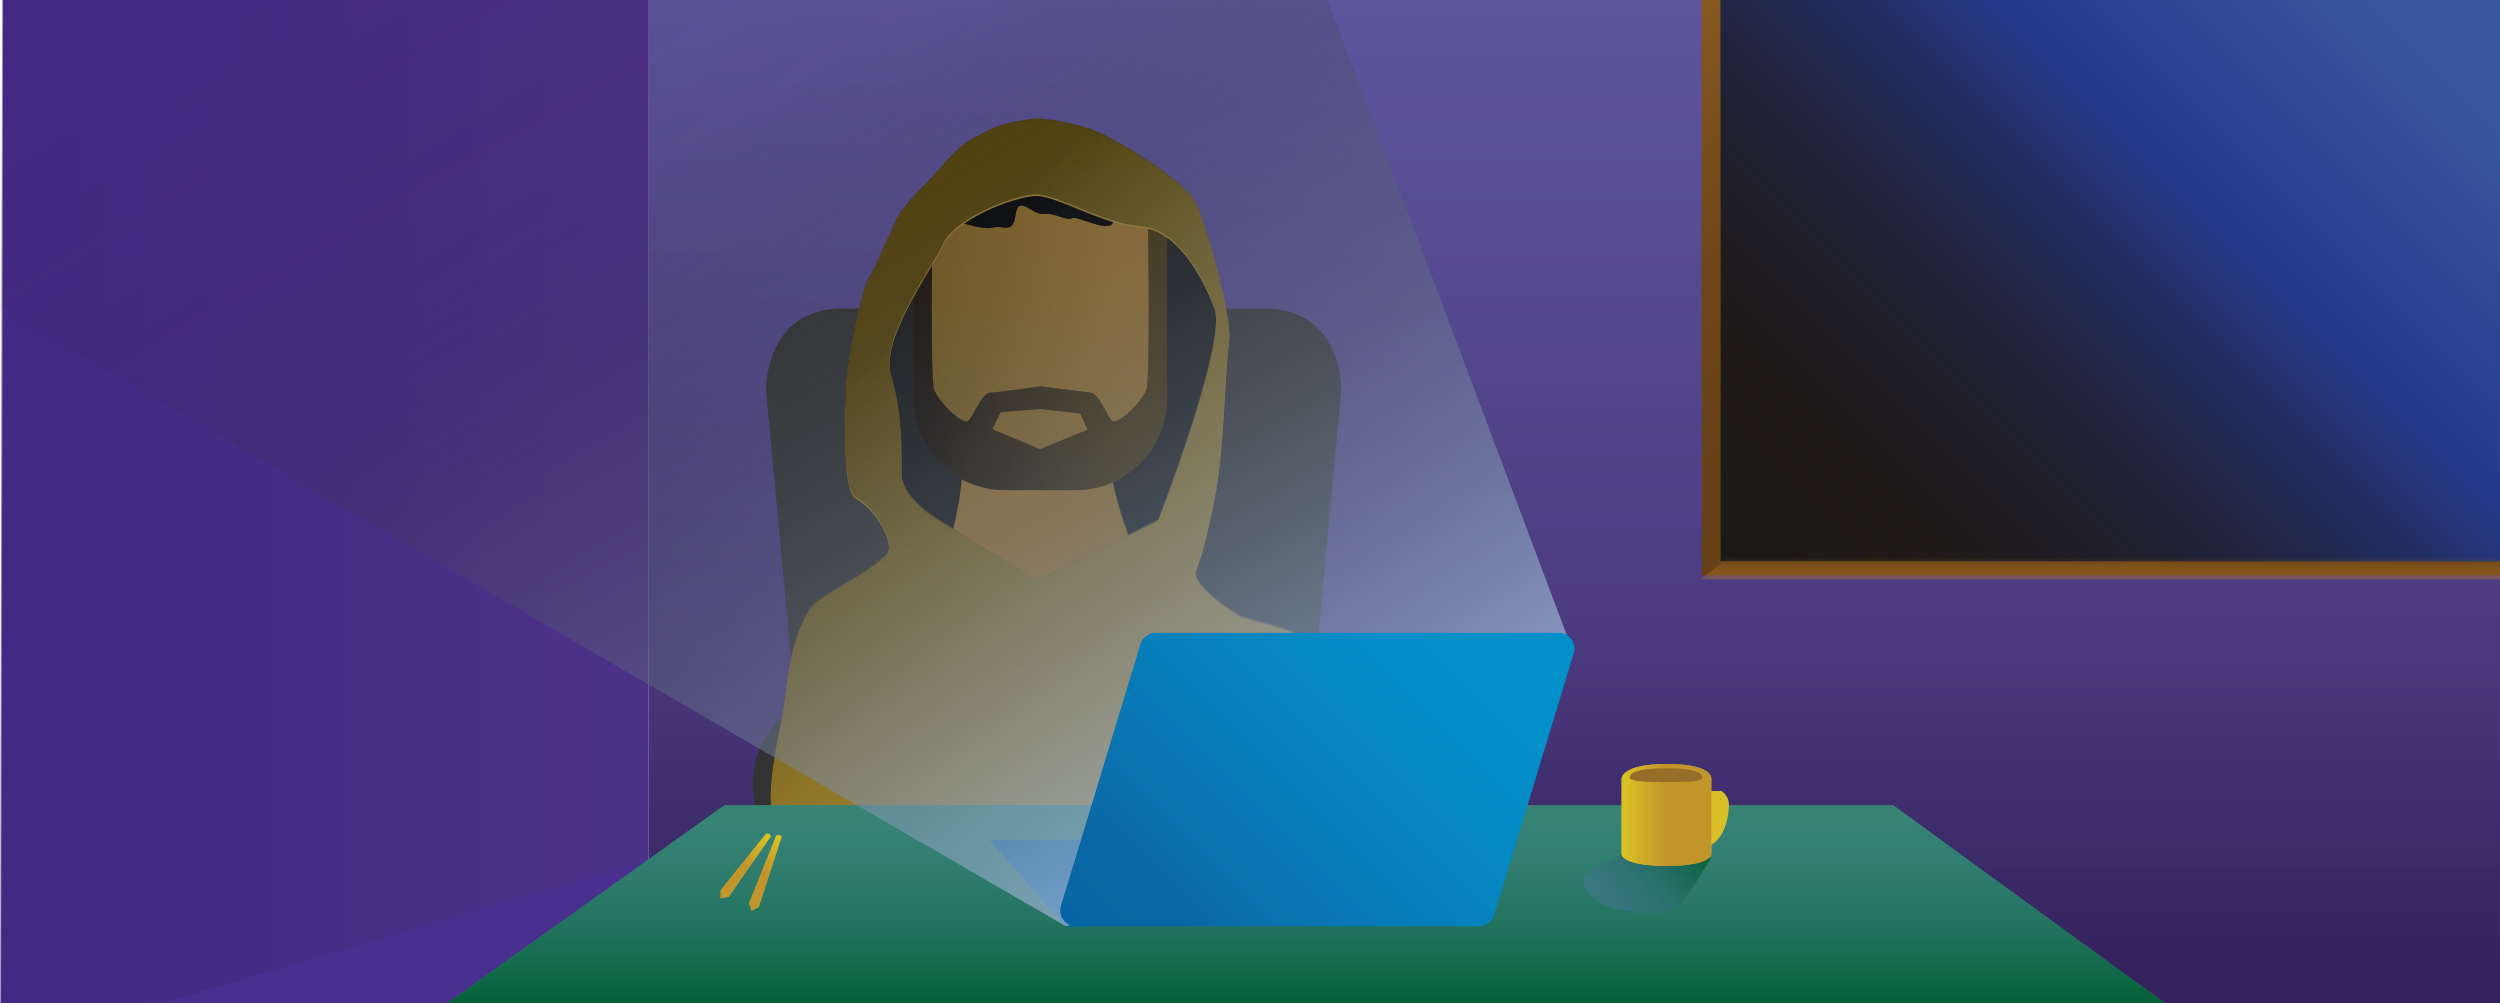 <?xml version="1.0" encoding="utf-8"?>
<!-- Generator: Adobe Illustrator 22.1.0, SVG Export Plug-In . SVG Version: 6.00 Build 0)  -->
<svg version="1.1" id="Layer_1" xmlns="http://www.w3.org/2000/svg" xmlns:xlink="http://www.w3.org/1999/xlink" x="0px" y="0px"
	 viewBox="0 0 1920 770.3" style="enable-background:new 0 0 1920 770.3;" xml:space="preserve">
<rect id="back_wall_base" x="498" style="fill:#604EA0;" width="1422" height="770.3"/>
<linearGradient id="back_wall_cover_1_" gradientUnits="userSpaceOnUse" x1="1208.993" y1="770.334" x2="1208.993" y2="-9.094947e-13">
	<stop  offset="3.864183e-02" style="stop-color:#34225C;stop-opacity:0.97"/>
	<stop  offset="0.384" style="stop-color:#4B3A7F;stop-opacity:0.958"/>
	<stop  offset="1" style="stop-color:#5C569B;stop-opacity:0.8"/>
</linearGradient>
<rect id="back_wall_cover" x="498" style="fill:url(#back_wall_cover_1_);" width="1422" height="770.3"/>
<polygon id="left_wall_base" style="fill:#492F8E;" points="2.4,0 498,0 497.7,770.3 125.6,770.3 0.8,770.3 "/>
<linearGradient id="leftwall_cover_1_" gradientUnits="userSpaceOnUse" x1="0" y1="385.167" x2="497.987" y2="385.167">
	<stop  offset="5.997596e-02" style="stop-color:#3F247A;stop-opacity:0.5"/>
	<stop  offset="0.893" style="stop-color:#503481;stop-opacity:0.5"/>
</linearGradient>
<polygon id="leftwall_cover" style="fill:url(#leftwall_cover_1_);" points="1.6,0 498,0 497.7,660.2 125,770.3 0,770.3 "/>
<path id="chair_back" style="fill:#333333;" d="M994.6,679.8l35.5-379.9c0,0,1.7-63-59.2-63c-60.9,0-146.6,0-146.6,0h-30.2
	c0,0-85.7,0-146.6,0c-60.9,0-59.2,63-59.2,63l35.5,379.9H994.6z"/>
<path id="chair_arm" style="fill:#333333;" d="M662.7,710.9l-74.5,0.5l-10.1-108.2c0,0-1.7-63,59.2-63c60.9,0,82.3,0,82.3,0
	L662.7,710.9z"/>
<rect id="window" x="1320.7" style="fill:#212121;" width="599.6" height="441.8"/>
<path id="hoodie_inside_black" style="fill:#181818;" d="M699.5,418.7l100.3,55.6l108-55.6c0,0,38.5-155.1,28.5-181.7
	s-30-60.8-57.1-62.2c-27.1-1.4-63.4-24.3-79.5-24.3c-16.1,0-67.2,7.1-76.6,27.1c-9.4,20-59.3,89.2-50.8,117.4
	c8.6,28.1,11.4,51.2,11.4,69.6S699.5,418.7,699.5,418.7z"/>
<path id="face_base" style="fill:#A0742D;" d="M825.4,375.7h-53.6c-38.1,0-69-30.9-69-69V253c0-38.1,10.9-102.5,49.1-102.5h101.6
	c38.1,0,41,64.4,41,102.5v53.6C894.5,344.8,863.6,375.7,825.4,375.7z"/>
<path id="hairs" d="M730.1,168.1c0,0,23.4,9,31.9,6.7c8.5-2.4,16,5.9,18-10c2-15.9,12.7,0.5,21.5-0.5c8.9-1,17.9,5.7,21.7,3.3
	c3.8-2.4,29.4,12.2,31.6,3c2.2-9.2-3.6-34.4-23.5-34.4S730.1,168.1,730.1,168.1z"/>
<path id="neck" style="fill:#A0742D;" d="M853.3,364.6c0,0,14.8,73.7,36.1,77.1L805,486.2h-15.7l-86.5-44.4
	c31.6,0,36.1-77.1,36.1-77.1H853.3z"/>
<path style="fill:#A0742D;" d="M719.7,279.8c0,0-2.4,31.9,10.4,44.7c12.8,12.8,30.1,22.8,30.1,22.8l8.4-25.7h54.2l14.3,25.7
	l12.8-25.7c0,0,44.8-28.1,39.5-41.9"/>
<linearGradient id="face_gradient_1_" gradientUnits="userSpaceOnUse" x1="702.761" y1="263.085" x2="894.457" y2="263.085">
	<stop  offset="8.133013e-03" style="stop-color:#594609;stop-opacity:0.5"/>
	<stop  offset="0.782" style="stop-color:#9D722B;stop-opacity:0.5"/>
</linearGradient>
<path id="face_gradient" style="fill:url(#face_gradient_1_);" d="M825.4,375.7h-53.6c-38.1,0-69-30.9-69-69V253
	c0-38.1,10.9-102.5,49.1-102.5h101.6c38.1,0,41,64.4,41,102.5v53.6C894.5,344.8,863.6,375.7,825.4,375.7z"/>
<path id="hairs_1_" d="M730.1,168.1c0,0,23.4,9,31.9,6.7c8.5-2.4,16,5.9,18-10c2-15.9,12.7,0.5,21.5-0.5c8.9-1,17.9,5.7,21.7,3.3
	c3.8-2.4,29.4,12.2,31.6,3c2.2-9.2-3.6-34.4-23.5-34.4S730.1,168.1,730.1,168.1z"/>
<path id="beard_solid" style="fill:#392612;" d="M896.3,251.8 M896.3,181.3v125c0,38.7-31.4,70.1-70.1,70.1h-54.5
	c-38.7,0-70.1-31.4-70.1-70.1V200.8l14.5-18.8c0,0-1.8,110.3,1.4,117.6c5.1,11.2,22.2,27,26.1,23.6c3.9-3.4,10.6-21.7,16.9-21.7
	c6.3,0,38.4-4.8,38.4-4.8l38.4,4.8c6.3,0,13,18.3,16.9,21.7c3.9,3.4,21-12.5,26.1-23.6c3.3-7.3,1.4-124.8,1.4-124.8 M768.6,316.4
	l-6.6,13.2l36.7,15.4l36.7-15l-5.8-12.5l-30.6-3.4L768.6,316.4z"/>
<linearGradient id="beard_1_" gradientUnits="userSpaceOnUse" x1="701.696" y1="275.553" x2="896.268" y2="275.553">
	<stop  offset="5.390625e-02" style="stop-color:#020000;stop-opacity:0.6"/>
	<stop  offset="0.836" style="stop-color:#4F3D01;stop-opacity:0.5"/>
</linearGradient>
<path id="beard" style="fill:url(#beard_1_);" d="M896.3,251.8 M896.3,181.3v125c0,38.7-31.4,70.1-70.1,70.1h-54.5
	c-38.7,0-70.1-31.4-70.1-70.1V200.8l14.5-18.8c0,0-1.8,110.3,1.4,117.6c5.1,11.2,22.2,27,26.1,23.6c3.9-3.4,10.6-21.7,16.9-21.7
	c6.3,0,38.4-4.8,38.4-4.8l38.4,4.8c6.3,0,13,18.3,16.9,21.7c3.9,3.4,21-12.5,26.1-23.6c3.3-7.3,1.4-124.8,1.4-124.8 M768.6,316.4
	l-6.6,13.2l36.7,15.4l36.7-15l-5.8-12.5l-30.6-3.4L768.6,316.4z"/>
<path id="hoodie_base" style="fill:#A9842E;" d="M760.2,100.6c-9.8,5.7-18.5,6.7-35.6,26.6s-28.5,28.2-35.7,41.4
	c-4.4,8.2-17.8,41-21.2,45c-5.7,6.7-17.6,69-17.6,81.3s-4.7,81.9,7.1,88.1c11.9,6.2,25.3,25.1,25.7,38c0.4,12.8-51,34.5-59.4,45.5
	c-17.5,22.9-19.6,66.6-21.5,77.3c-3.3,18.8-15.6,70.9-7.1,84.5c12.4,19.9,48.3-2.5,48.3-2.5s130.8,0,146.8,0
	c23.5,0,130.4,22.2,168.9,0c46.9-27.1,25.6-101.2,49.9-123.3c13.5-12.3-45.4-24.9-55.3-28.2c-4.8-1.6-38.9-25-35-35.3
	c6.6-17.2,11.9-42.4,15.6-62.6c5.9-32.4,6.9-93.2,9.8-113.2s-17.1-87-24.3-104.1c-7.1-17.1-48.6-42.9-70.6-54
	C825.7,93.2,796.1,92,796.1,92S770,94.9,760.2,100.6z M692.4,364.6c0-18.4,0.4-47.6-8.1-75.7s30.7-80.6,40.1-100.6
	c9.4-20,55.6-37.8,71.7-37.8s52.4,22.8,79.5,24.3c27.1,1.4,47.1,35.7,57.1,62.2c10,26.6-43.2,163.1-43.2,163.1l-93.3,47l-76.6-47.9
	C719.5,399.2,692.4,383,692.4,364.6z"/>
<linearGradient id="sweater_1_" gradientUnits="userSpaceOnUse" x1="608.105" y1="241.879" x2="976.278" y2="610.052">
	<stop  offset="0.116" style="stop-color:#4F3D01;stop-opacity:0.9"/>
	<stop  offset="0.764" style="stop-color:#A18A3F;stop-opacity:0.5"/>
</linearGradient>
<path id="sweater" style="fill:url(#sweater_1_);" d="M760.2,99.4c-9.8,5.7-18.5,6.7-35.6,26.6s-28.5,28.2-35.7,41.4
	c-4.4,8.2-17.8,41-21.2,45c-5.7,6.7-17.6,69-17.6,81.3s-4.7,81.9,7.1,88.1c11.9,6.2,25.3,25.1,25.7,38c0.4,12.8-51,34.5-59.4,45.5
	c-17.5,22.9-19.6,66.6-21.5,77.3c-3.3,18.8-15.6,70.9-7.1,84.5c12.4,19.9,48.3-2.5,48.3-2.5s130.8,0,146.8,0
	c23.5,0,130.4,22.2,168.9,0c46.9-27.1,25.6-101.2,49.9-123.3c13.5-12.3-45.4-24.9-55.3-28.2c-4.8-1.6-38.9-25-35-35.3
	c6.6-17.2,11.9-42.4,15.6-62.6c5.9-32.4,6.9-93.2,9.8-113.2s-17.1-87-24.3-104.1c-7.1-17.1-48.6-42.9-70.6-54
	c-23.5-11.9-53.1-13.1-53.1-13.1S770,93.7,760.2,99.4z M692.4,363.4c0-18.4,0.4-47.6-8.1-75.7c-8.6-28.1,30.7-80.6,40.1-100.6
	c9.4-20,55.6-37.8,71.7-37.8s52.4,22.8,79.5,24.3c27.1,1.4,47.1,35.7,57.1,62.2c10,26.6-43.2,163.1-43.2,163.1l-93.3,47L719.5,398
	C719.5,398,692.4,381.8,692.4,363.4z"/>
<path style="display:none;fill:#EEBF27;" d="M-283.8,203.7l-94.2-58.9c0,0-38-22.6-38-48.4s0.6-66.7-11.4-106.2s43.1-113,56.3-141
	c13.2-28,64.8-54.6,87.4-54.6 M-270.6-285.8c0,0-36.6,4-50.3,12c-13.7,8-25.9,9.3-49.9,37.3s-40,39.5-50,58
	c-6.2,11.5-24.9,57.5-29.7,63.1c-8,9.4-24.6,96.7-24.6,114s-0.9,89.1,15.7,97.7c16.6,8.6,29.7,61,30.4,79
	c0.6,18-71.5,48.3-83.3,63.8c-24.5,32.1-32,93.2-30.1,108.3c7.2,56.6,57.8,115,57.8,115s187.9,13.4,205.9,0"/>
<polygon id="table_1_" style="fill:#269358;" points="343.8,770.3 556.3,618.4 1454,618.4 1662.3,770.3 "/>
<linearGradient id="table_cover_1_" gradientUnits="userSpaceOnUse" x1="1003.077" y1="770.334" x2="1003.077" y2="618.436">
	<stop  offset="0" style="stop-color:#046137"/>
	<stop  offset="0.927" style="stop-color:#477596;stop-opacity:0.5"/>
</linearGradient>
<polygon id="table_cover" style="fill:url(#table_cover_1_);" points="343.8,770.3 556.3,618.4 1454,618.4 1662.3,770.3 "/>
<polygon id="keyboard_1_" style="fill:#0765A3;" points="818.6,711.4 760.2,645.1 858.4,645.1 838,711.4 "/>
<polygon id="keyboard" style="fill:#0765A3;" points="818.6,711.4 760.2,645.1 858.4,645.1 838,711.4 "/>
<linearGradient id="SVGID_1_" gradientUnits="userSpaceOnUse" x1="877.897" y1="755.964" x2="331.671" y2="-190.126">
	<stop  offset="0" style="stop-color:#A6C3E6;stop-opacity:0.8"/>
	<stop  offset="0.672" style="stop-color:#222123;stop-opacity:7.929488e-02"/>
	<stop  offset="0.939" style="stop-color:#000000;stop-opacity:0"/>
</linearGradient>
<polygon style="fill:url(#SVGID_1_);" points="1208.6,501.8 1019.7,0 2.4,0 0,237 818.6,711.4 1084.8,636.5 "/>
<path id="laptop_top" style="fill:#0765A3;" d="M814.9,695.7l61.1-201c1.6-5.1,6.3-8.6,11.6-8.6H1197c8.1,0,14,7.9,11.6,15.6
	l-61.1,201c-1.6,5.1-6.3,8.6-11.6,8.6H826.5C818.4,711.4,812.5,703.5,814.9,695.7z"/>
<linearGradient id="laptop_top_cover_1_" gradientUnits="userSpaceOnUse" x1="860.307" y1="750.216" x2="1163.169" y2="447.354">
	<stop  offset="0" style="stop-color:#0765A3;stop-opacity:0.8"/>
	<stop  offset="0.152" style="stop-color:#0C68A6;stop-opacity:0.791"/>
	<stop  offset="0.878" style="stop-color:#00BCF1;stop-opacity:0.5"/>
</linearGradient>
<path id="laptop_top_cover" style="fill:url(#laptop_top_cover_1_);" d="M814.9,695.7l61.1-201c1.6-5.1,6.3-8.6,11.6-8.6H1197
	c8.1,0,14,7.9,11.6,15.6l-61.1,201c-1.6,5.1-6.3,8.6-11.6,8.6H826.5C818.4,711.4,812.5,703.5,814.9,695.7z"/>
<polygon style="fill:#664118;" points="1306.9,0 1321.6,0 1321.6,431 1920.3,431 1920.3,441.8 1306.9,441.8 "/>
<linearGradient id="window_2_" gradientUnits="userSpaceOnUse" x1="1878.349" y1="-41.984" x2="1363.146" y2="473.219">
	<stop  offset="9.555288e-02" style="stop-color:#3B5DAB;stop-opacity:0.9"/>
	<stop  offset="0.371" style="stop-color:#253D98;stop-opacity:0.9"/>
	<stop  offset="0.863" style="stop-color:#1A0B00;stop-opacity:0.321"/>
	<stop  offset="1" style="stop-color:#0D0500;stop-opacity:0.3"/>
</linearGradient>
<rect id="window_1_" x="1321.2" style="fill:url(#window_2_);" width="599.2" height="431.2"/>
<linearGradient id="SVGID_2_" gradientUnits="userSpaceOnUse" x1="1296.535" y1="641.023" x2="1235.714" y2="701.844">
	<stop  offset="0" style="stop-color:#046137"/>
	<stop  offset="0.927" style="stop-color:#477596;stop-opacity:0.5"/>
</linearGradient>
<path style="fill:url(#SVGID_2_);" d="M1245.4,656.1c0,0-31.1,14.9-29.8,19.5c1.2,4.7,4.1,16.2,22.5,21.6c18.4,5.3,44.1,5,50,0
	c5.9-5,26.2-38.4,26.2-38.4S1255.7,650.8,1245.4,656.1z"/>
<path style="fill:#DAC026;" d="M1279.8,665c-34.4,0-34.4-8.9-34.4-8.9v-27.7v-2.1v-28.4c0,0,0-11.1,34.2-11.1h1.3
	c34.7,0,33.4,11.1,33.4,11.1v28.4v2.1v27.7C1314.3,656.1,1314.3,665,1279.8,665"/>
<path style="fill:#DAC026;" d="M1314.3,607.5h7.8c0,0,5.7,3.3,5.7,10.5c0,7.1-2.3,24.3-13.5,30.9
	C1303.1,655.5,1314.3,607.5,1314.3,607.5z"/>
<linearGradient id="SVGID_3_" gradientUnits="userSpaceOnUse" x1="1245.365" y1="625.872" x2="1314.26" y2="625.872">
	<stop  offset="5.026042e-02" style="stop-color:#DAC026;stop-opacity:0.9"/>
	<stop  offset="0.503" style="stop-color:#BD8B2C;stop-opacity:0.82"/>
</linearGradient>
<path style="fill:url(#SVGID_3_);" d="M1279.8,665c-34.4,0-34.4-8.9-34.4-8.9v-27.7v-2.1v-28.4c0,0,0-11.1,34.2-11.1h1.3
	c34.7,0,33.4,11.1,33.4,11.1v28.4v2.1v27.7C1314.3,656.1,1314.3,665,1279.8,665"/>
<path style="fill:#986C29;" d="M1279.5,590.1c27.8,0,27.8,5.3,27.8,7.2l0,0c0,1.9-4.2,3.4-27.8,3.4h-0.8c-21.1,0-27-1.5-27-3.4l0,0
	C1251.7,595.4,1251.7,590.1,1279.5,590.1"/>
<path style="fill:#DAC026;" d="M588.4,640.3l-34.9,43.4v6.2l6.1-1.2l32.5-46.6C592.1,642.2,591.1,639.7,588.4,640.3z"/>
<linearGradient id="SVGID_4_" gradientUnits="userSpaceOnUse" x1="594.411" y1="644.161" x2="551.063" y2="687.51">
	<stop  offset="5.026042e-02" style="stop-color:#DAC026;stop-opacity:0.9"/>
	<stop  offset="0.503" style="stop-color:#BD8B2C;stop-opacity:0.82"/>
</linearGradient>
<path style="fill:url(#SVGID_4_);" d="M588.4,640.3l-34.9,43.4v6.2l6.1-1.2l32.5-46.6C592.1,642.2,591.1,639.7,588.4,640.3z"/>
<path style="fill:#DAC026;" d="M596.2,641.8l-20.8,51.7l1.8,5.9l5.5-2.9l17.6-54C600.2,642.4,598.5,640.4,596.2,641.8z"/>
<linearGradient id="SVGID_5_" gradientUnits="userSpaceOnUse" x1="590.858" y1="697.702" x2="547.509" y2="741.05" gradientTransform="matrix(0.957 -0.29 0.29 0.957 -164.598 147.007)">
	<stop  offset="5.026042e-02" style="stop-color:#DAC026;stop-opacity:0.9"/>
	<stop  offset="0.503" style="stop-color:#BD8B2C;stop-opacity:0.82"/>
</linearGradient>
<path style="fill:url(#SVGID_5_);" d="M596.2,641.8l-20.8,51.7l1.8,5.9l5.5-2.9l17.6-54C600.2,642.4,598.5,640.4,596.2,641.8z"/>
<linearGradient id="SVGID_6_" gradientUnits="userSpaceOnUse" x1="1613.606" y1="444.804" x2="1613.606" y2="427.968">
	<stop  offset="0" style="stop-color:#AA732A;stop-opacity:0.5"/>
	<stop  offset="1" style="stop-color:#F7941D;stop-opacity:0"/>
</linearGradient>
<polygon style="fill:url(#SVGID_6_);" points="1306.9,444.8 1326.8,428 1920.3,428 1920.3,444.8 "/>
<linearGradient id="SVGID_7_" gradientUnits="userSpaceOnUse" x1="1200.011" y1="106.867" x2="1422.897" y2="329.753">
	<stop  offset="0" style="stop-color:#AA732A;stop-opacity:0.5"/>
	<stop  offset="1" style="stop-color:#603913;stop-opacity:0"/>
</linearGradient>
<polygon style="fill:url(#SVGID_7_);" points="1321.2,0 1306.9,0 1306.9,441.8 1321.6,431 "/>
</svg>
